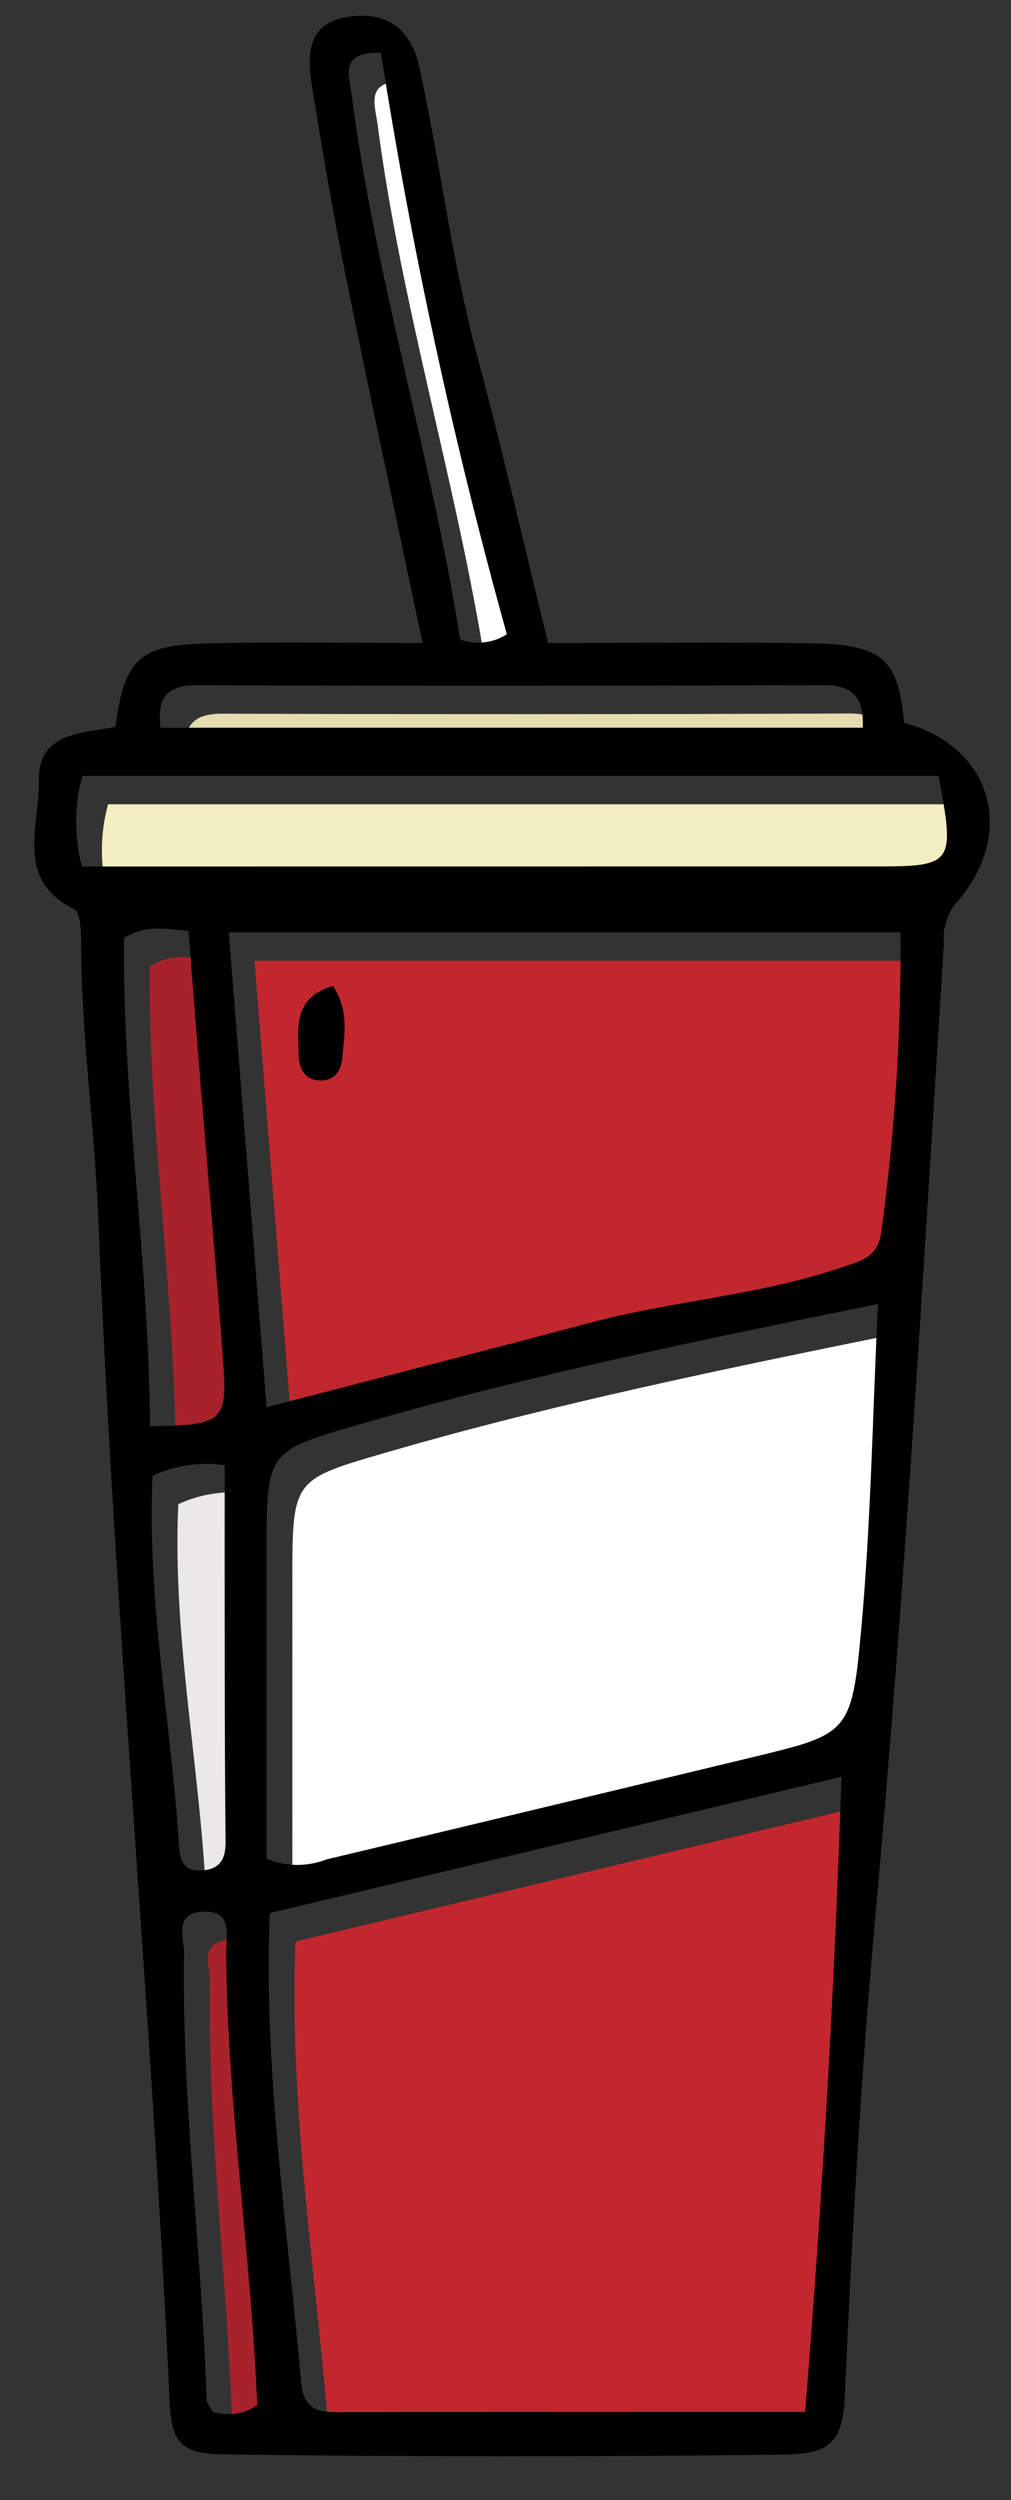 <svg width="17" height="42" viewBox="0 0 17 42" fill="none" xmlns="http://www.w3.org/2000/svg">
    <rect x="0" y="0" width="17" height="42" fill="#333333" stroke="none"/>
    <g clip-path="url(#clip0_2002_143)">
        <path
            d="M13.971 40.996C14.26 37.43 14.463 33.938 14.582 30.324C11.309 31.104 8.16 31.854 4.968 32.615C4.864 35.266 5.266 37.884 5.499 40.514C5.535 40.919 5.754 40.999 6.092 40.999C8.686 40.994 11.28 40.996 13.971 40.996Z"
            fill="#C1272D" />
        <path
            d="M4.916 31.701C5.236 31.835 5.593 31.84 5.916 31.715C8.297 31.147 10.678 30.576 13.059 30.003C14.693 29.609 14.754 29.61 14.913 27.863C15.078 26.055 15.106 24.235 15.196 22.382C12.198 22.991 9.344 23.574 6.54 24.387C4.923 24.857 4.916 24.83 4.916 26.547C4.917 28.282 4.916 30.018 4.916 31.701Z"
            fill="white" />
        <path
            d="M15.575 16.139H4.279C4.493 18.82 4.702 21.434 4.916 24.116C6.824 23.62 8.595 23.165 10.363 22.696C11.763 22.325 13.221 22.235 14.599 21.763C14.903 21.659 15.202 21.605 15.254 21.158C15.48 19.495 15.587 17.818 15.575 16.139Z"
            fill="#C1272D" />
        <path
            d="M1.81 15.033C2.18 15.033 2.499 15.033 2.818 15.033C6.927 15.032 11.036 15.032 15.146 15.033C16.462 15.034 16.496 14.995 16.214 13.511H1.817C1.681 14.008 1.679 14.534 1.81 15.033Z"
            fill="#F4EFC3" />
        <path
            d="M2.518 16.235C2.491 18.961 2.943 21.688 2.954 24.437C4.2 24.417 4.262 24.366 4.182 23.297C4.068 21.768 3.932 20.239 3.807 18.71C3.737 17.853 3.671 16.994 3.602 16.119C3.204 16.08 2.888 16.006 2.518 16.235Z"
            fill="#A8222B" />
        <path
            d="M14.941 12.702C14.963 12.17 14.758 11.984 14.268 11.986C10.758 12 7.248 12 3.739 11.989C3.241 11.987 3.066 12.198 3.133 12.702H14.941Z"
            fill="#E2DCAF" />
        <path
            d="M2.998 25.268C2.901 27.366 3.315 29.436 3.447 31.523C3.462 31.761 3.555 31.918 3.83 31.899C4.131 31.878 4.228 31.707 4.226 31.424C4.217 30.494 4.213 29.563 4.212 28.633C4.21 27.445 4.212 26.258 4.212 25.09C3.799 25.031 3.378 25.093 2.998 25.268Z"
            fill="#EAE8E8" />
        <path
            d="M4.758 40.883C4.653 38.318 4.255 35.82 4.236 33.295C4.234 32.996 4.36 32.552 3.825 32.592C3.351 32.628 3.532 33.037 3.528 33.297C3.489 35.796 3.824 38.277 3.906 40.771C3.908 40.849 3.978 40.925 4.012 40.994C4.137 41.032 4.268 41.042 4.397 41.023C4.526 41.004 4.649 40.956 4.758 40.883Z"
            fill="#A8222B" />
        <path
            d="M6.838 1.365C6.131 1.345 6.303 1.741 6.349 2.091C6.755 5.183 7.69 8.163 8.171 11.222C8.3 11.268 8.437 11.284 8.573 11.268C8.709 11.252 8.84 11.206 8.956 11.132C8.061 7.922 7.354 4.66 6.838 1.365Z"
            fill="white" />
        <path
            d="M9.216 10.802C10.75 10.802 12.197 10.785 13.643 10.807C14.839 10.825 15.104 11.072 15.203 12.141C16.69 12.54 17.112 14.019 16.059 15.191C15.915 15.379 15.848 15.617 15.871 15.855C15.53 21.294 15.213 26.734 14.722 32.163C14.477 34.862 14.324 37.57 14.204 40.278C14.167 41.098 13.88 41.225 13.142 41.234C10.009 41.274 6.877 41.273 3.745 41.23C3.092 41.221 2.886 41.061 2.855 40.386C2.547 33.737 1.92 27.109 1.652 20.456C1.589 18.895 1.36 17.339 1.364 15.77C1.364 15.598 1.341 15.318 1.243 15.27C0.237 14.777 0.671 13.856 0.654 13.118C0.635 12.294 1.384 12.324 1.94 12.21C2.096 11.075 2.334 10.836 3.476 10.809C4.652 10.78 5.83 10.802 7.105 10.802C6.657 8.67 6.22 6.649 5.81 4.622C5.596 3.562 5.416 2.494 5.242 1.426C5.161 0.925 5.174 0.409 5.804 0.291C6.443 0.171 6.897 0.434 7.048 1.117C7.404 2.731 7.594 4.379 8.024 5.979C8.445 7.543 8.804 9.124 9.216 10.802ZM13.538 40.519C13.827 36.953 14.03 33.46 14.149 29.847C10.876 30.627 7.727 31.377 4.535 32.138C4.431 34.789 4.833 37.407 5.066 40.036C5.102 40.442 5.321 40.522 5.659 40.522C8.253 40.517 10.847 40.519 13.538 40.519ZM4.483 31.224C4.802 31.358 5.16 31.363 5.483 31.238C7.864 30.67 10.245 30.099 12.626 29.526C14.26 29.131 14.321 29.133 14.48 27.386C14.645 25.578 14.673 23.758 14.763 21.905C11.765 22.514 8.911 23.097 6.107 23.91C4.49 24.379 4.483 24.353 4.483 26.07C4.483 27.805 4.483 29.541 4.483 31.224ZM15.142 15.662H3.846C4.06 18.343 4.269 20.957 4.483 23.639C6.391 23.143 8.162 22.688 9.93 22.219C11.33 21.848 12.788 21.758 14.166 21.286C14.47 21.181 14.769 21.128 14.821 20.681C15.047 19.018 15.154 17.341 15.142 15.662ZM1.377 14.556C1.746 14.556 2.066 14.556 2.385 14.556C6.494 14.555 10.603 14.555 14.713 14.555C16.029 14.556 16.063 14.518 15.781 13.034H1.384C1.248 13.531 1.246 14.057 1.377 14.556ZM2.085 15.758C2.058 18.484 2.51 21.211 2.521 23.96C3.767 23.94 3.829 23.888 3.749 22.82C3.635 21.291 3.499 19.762 3.374 18.233C3.304 17.375 3.238 16.517 3.169 15.642C2.771 15.603 2.455 15.529 2.085 15.758ZM14.508 12.225C14.529 11.693 14.324 11.507 13.835 11.509C10.325 11.522 6.815 11.523 3.305 11.511C2.808 11.51 2.633 11.721 2.7 12.225H14.508ZM2.565 24.791C2.468 26.889 2.882 28.958 3.013 31.046C3.028 31.284 3.122 31.441 3.396 31.422C3.698 31.401 3.795 31.23 3.793 30.947C3.784 30.017 3.78 29.086 3.779 28.155C3.777 26.968 3.778 25.781 3.778 24.613C3.366 24.554 2.945 24.616 2.565 24.791ZM4.325 40.406C4.22 37.841 3.821 35.343 3.803 32.818C3.801 32.518 3.927 32.075 3.392 32.115C2.917 32.151 3.099 32.56 3.095 32.819C3.056 35.319 3.391 37.8 3.473 40.294C3.475 40.372 3.545 40.448 3.579 40.517C3.704 40.555 3.835 40.565 3.964 40.546C4.093 40.527 4.216 40.479 4.325 40.406ZM6.405 0.887C5.698 0.868 5.87 1.264 5.916 1.614C6.321 4.706 7.257 7.686 7.738 10.745C7.867 10.791 8.004 10.806 8.14 10.791C8.276 10.775 8.407 10.729 8.523 10.655C7.628 7.445 6.921 4.183 6.405 0.887Z"
            fill="black" />
        <path
            d="M5.6 16.562C5.879 17.001 5.785 17.39 5.756 17.766C5.739 17.994 5.618 18.166 5.366 18.15C5.111 18.135 5.027 17.939 5.021 17.717C5.008 17.258 4.935 16.757 5.6 16.562Z"
            fill="black" />
    </g>
    <defs>
        <clipPath id="clip0_2002_143">
            <rect width="16.068" height="41" fill="white" transform="translate(0.575 0.263)" />
        </clipPath>
    </defs>
</svg>